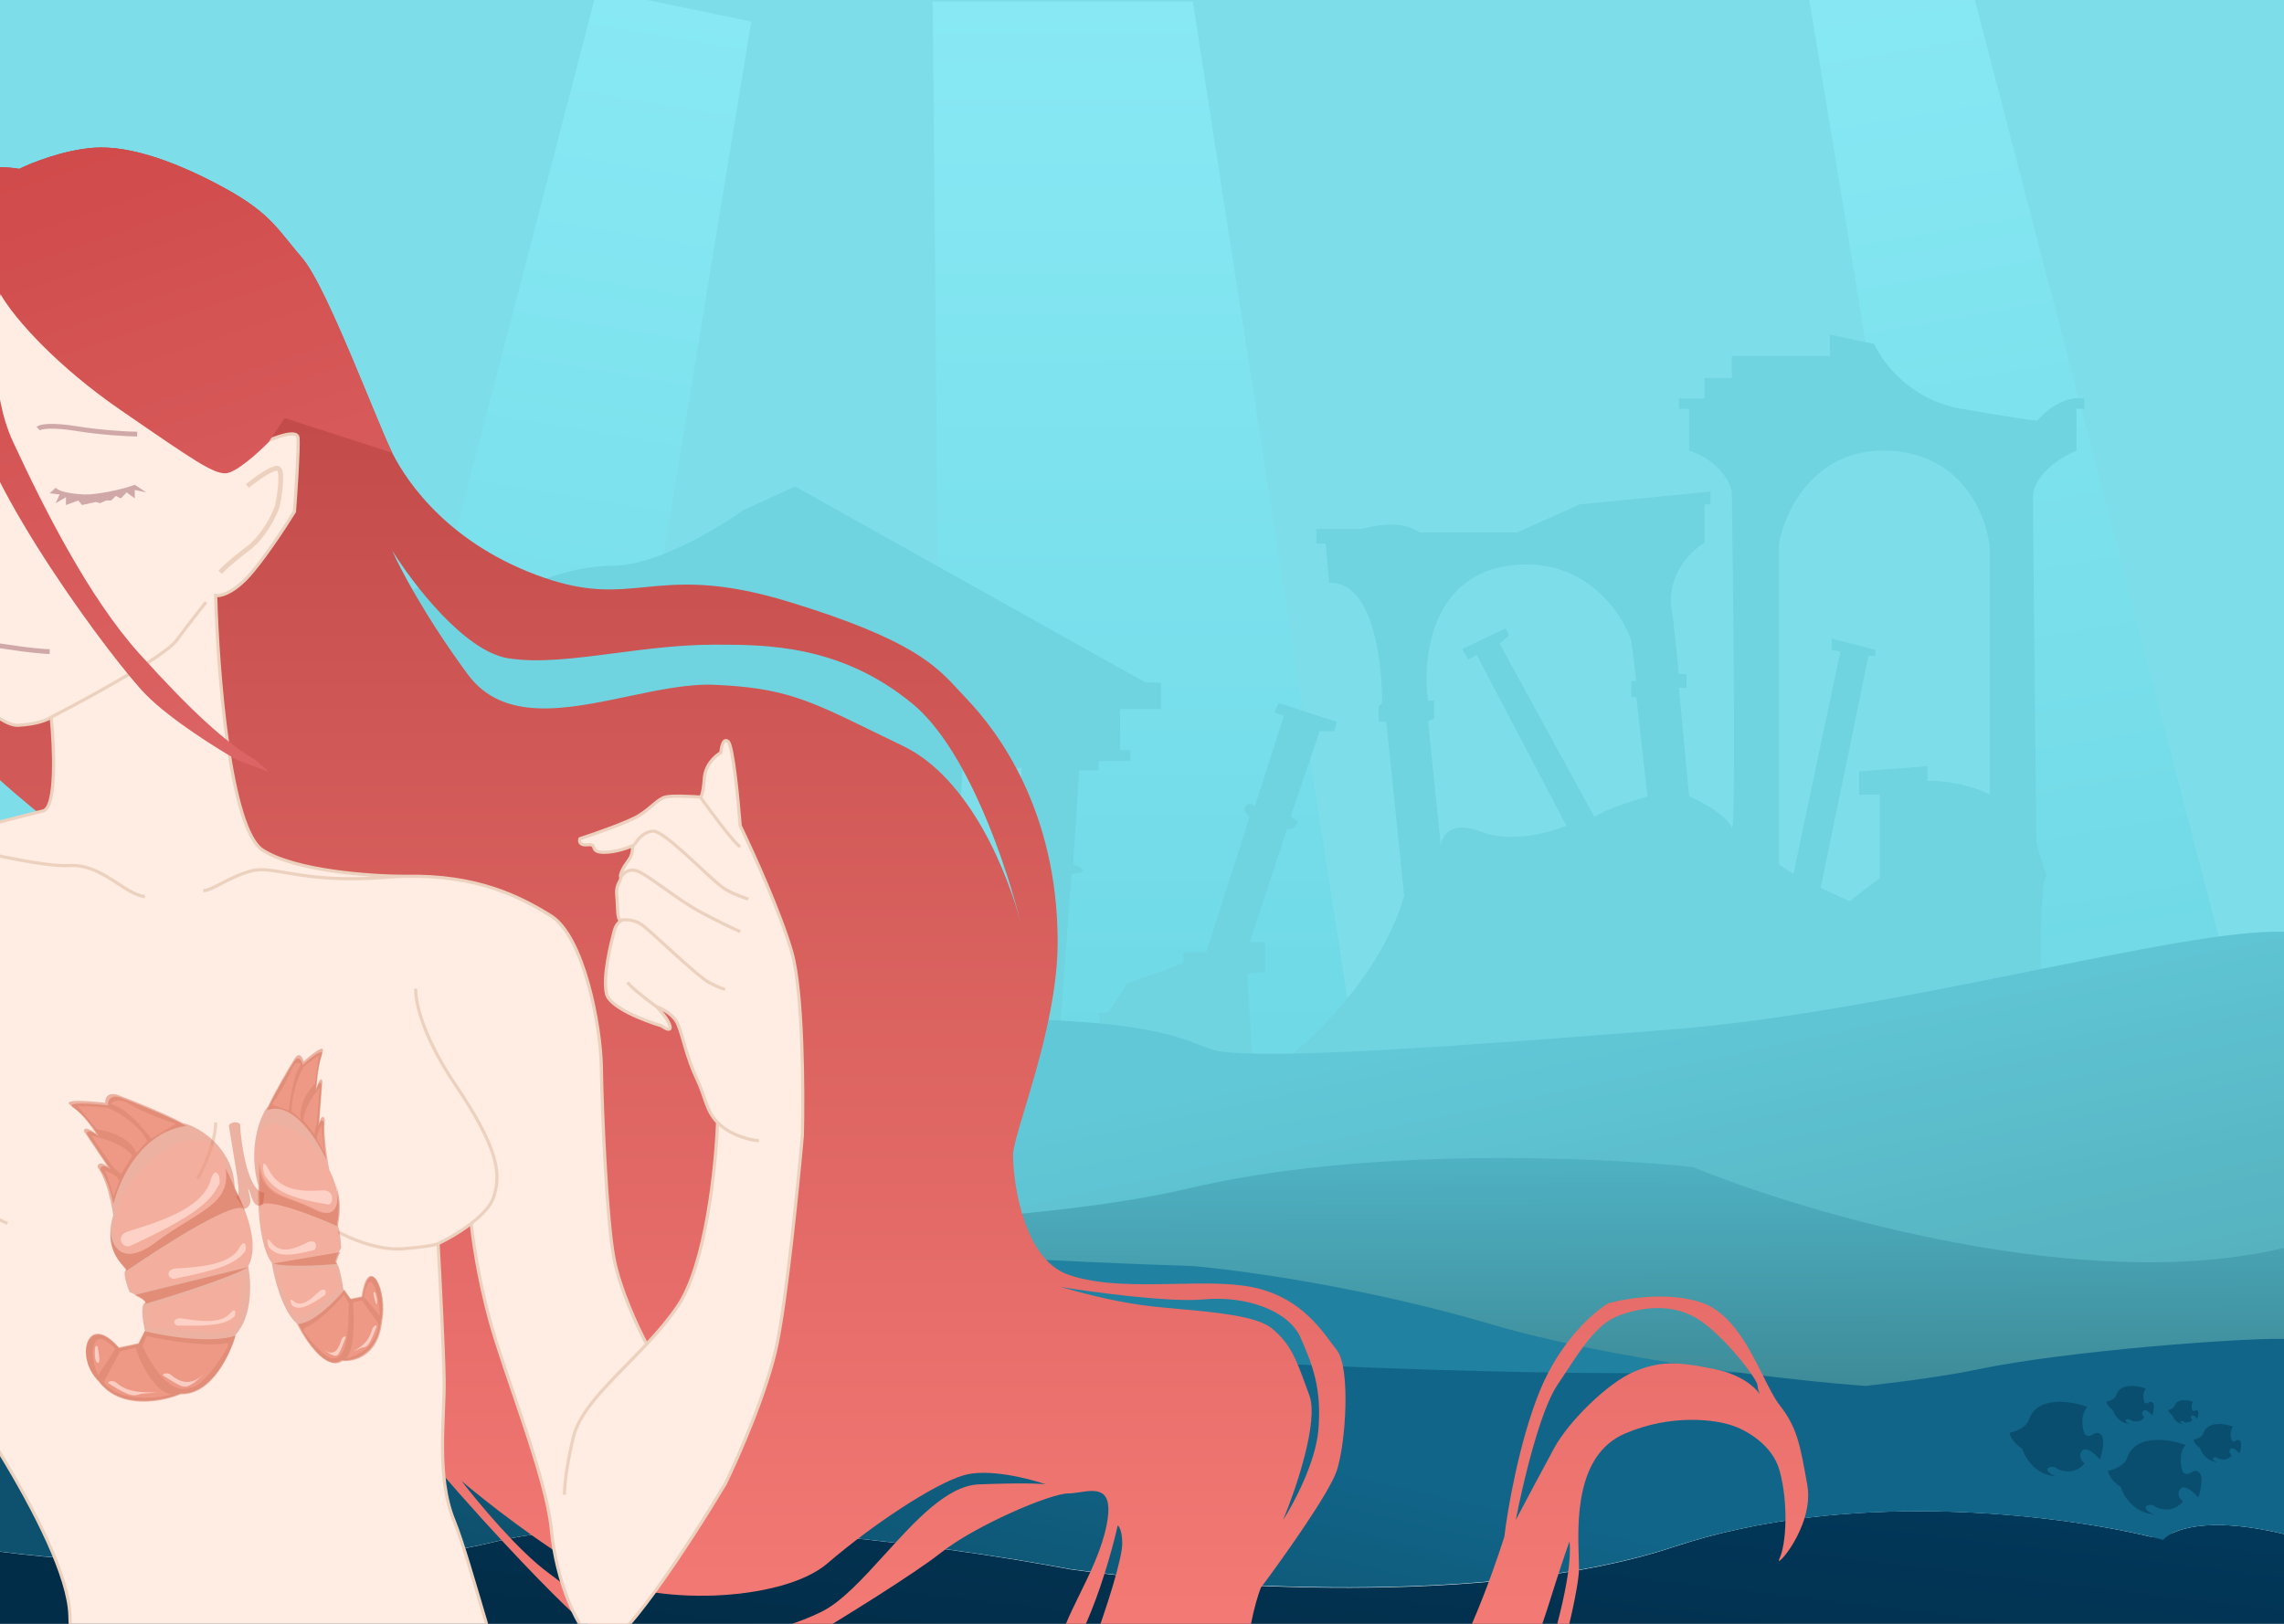 <svg width="1440" height="1024" viewBox="0 0 1440 1024" fill="none" xmlns="http://www.w3.org/2000/svg">
<rect x="0" y="0" width="1440" height="1024" fill="#808080" stroke="none"/>
<g clip-path="url(#clip0_84_1474)">
<rect width="1440" height="1024" fill="white"/>
<path d="M1040.59 793.029C1178.98 776.089 1375.88 677.628 1440 680.805V-100H0V644.808C27.607 698.803 146.404 793.875 400.742 742.21C655.08 690.545 777.217 737.269 803.488 742.21C838.219 749.268 902.204 809.968 1040.59 793.029Z" fill="#7DDEEA"/>
<path d="M376.414 -6.524L473.662 13.584L357.624 720C306.455 666.295 245.42 654.962 207.124 643.789L376.414 -6.524Z" fill="url(#paint0_linear_84_1474)"/>
<path d="M1234.8 -39.525L1137.55 -19.416L1253.59 687C1304.76 633.295 1365.79 621.962 1404.09 610.789L1234.8 -39.525Z" fill="url(#paint1_linear_84_1474)"/>
<path d="M752.047 1H588L594.378 685.696C678.778 691.481 795.409 706.61 861 703.61L752.047 1Z" fill="url(#paint2_linear_84_1474)"/>
<path d="M184.956 614.96L142.463 538.041C139.952 538.041 136.115 536.75 140.849 531.586L106.962 472.955C104.631 474.21 99.647 475.967 98.356 472.955C96.742 469.19 101.045 467.038 102.659 466.5L132.243 449.288C134.932 448.212 139.666 448.104 137.084 456.28L132.243 458.97L162.903 517.063C166.489 516.346 172.907 516.202 169.895 521.366L166.668 524.055L214.003 611.195L238.746 607.429L245.739 514.911C242.153 513.835 236.056 511.146 240.36 508.994H247.352C248.213 508.994 249.862 468.473 250.58 448.212L239.822 447.674L238.746 439.068H222.071V430.999H229.602L230.678 405.718L208.624 404.105V387.43H222.071L271.558 367.528L291.998 377.21L318.892 376.134C330.009 369.679 359.02 356.77 386.129 356.77C413.239 356.77 452.291 333.461 468.428 321.807L501.239 306.745L722.314 430.462H731.997V447.136H706.178V472.955H712.632V479.948H692.73V485.865H680.359L676.593 545.033C680.179 546.288 685.953 549.121 680.359 550.412C677.39 551.097 676.007 551.207 675.469 551.078L665.126 694.307C678.741 695.326 691.027 696.378 698.647 696.378L692.73 638.627H698.647L710.481 620.339L745.982 607.429V600.437H760.505L787.938 514.911C786.145 513.835 783.097 511.038 785.248 508.456C787.4 505.875 790.089 507.381 791.165 508.456L809.454 451.439L803.537 449.288L806.226 443.371L842.803 455.205L841.189 461.122H832.045L813.757 514.911L818.598 518.139C817.522 520.29 814.617 524.163 811.605 522.442L787.938 593.982H797.62V612.808L786.324 613.884L790.627 682.735C815.191 667.315 868.515 622.168 885.297 564.936L874.001 455.205H869.16V445.523L871.312 443.371C871.67 417.552 865.502 366.237 837.962 367.528L835.81 342.785H829.894V333.64H858.402C866.471 331.13 885.082 328.046 894.979 335.792H956.299L996.104 318.041L1078.4 309.973V318.041H1074.64V342.247C1065.49 347.626 1048.71 364.516 1054.73 389.044L1058.5 425.083H1063.34V433.689H1058.5L1064.95 502.002C1072.84 505.588 1089.27 514.588 1091.85 521.904C1094.43 529.219 1092.92 383.665 1091.85 309.973C1090.77 304.056 1083.89 290.609 1064.95 284.154V257.797H1058.5V251.342H1074.64V238.433H1091.85V224.447H1153.71V211L1181.68 216.917C1186.52 228.213 1204.27 252.203 1236.54 257.797C1268.82 263.391 1281.91 265.148 1284.42 265.327C1288.9 259.769 1301.09 249.191 1314 251.342V257.797H1309.16V284.154C1300.01 287.919 1281.73 299.107 1281.73 313.738C1281.73 328.369 1283.16 465.425 1283.88 532.124L1290.52 553.102C1283.97 551.686 1289.75 637.944 1282.04 656.314C1281.99 656.509 1281.92 656.693 1281.81 656.866C1281.85 656.909 1281.82 656.954 1281.73 657C1280.31 659.9 1278.91 660.789 1277.47 660.193C1272.41 662.369 1264.23 662.646 1254.15 661.576C1193.01 672.785 1051.84 701.592 1047.39 713.933C1029.82 715.905 912.375 752.661 844.955 746.206C762.45 738.307 736.658 721.48 698.647 696.378C691.027 696.378 678.741 695.326 665.126 694.307C652.32 693.348 638.337 692.417 625.955 692.417L592.461 692.417C580.54 696.378 578.837 696.378 554.426 696.378L564.173 542.882C561.842 542.702 557.396 541.483 558.256 538.041H565.249L569.552 477.258L558.256 476.183V468.114H546.96V475.107L531.899 476.183L529.748 534.813L535.665 535.889C535.306 537.682 533.405 540.945 528.672 539.654L514.12 701.487C504.469 704.326 493.236 710.618 477.341 710.618C410.232 715.112 374.932 754.084 265 724.5C214.101 759.863 148.2 721.284 132.243 692.417L184.956 614.96Z" fill="#6FD4E0"/>
<path d="M638.785 553.29L625.954 692.972H591.325C596.169 629.559 601.973 547.202 603.265 548.941C604.556 550.681 607.75 548.217 609.185 546.767C609.615 543.289 605.417 543.144 603.265 543.506L607.032 483.173H619.41V475.02H632.865V484.26H644.167L640.4 545.68H632.865C631.573 548.724 636.274 552.021 638.785 553.29Z" fill="#7DDEEA"/>
<path d="M490.245 540.788L478.404 689.174C465.918 687 455.98 694.066 452.571 697.871C451.28 693.088 429.429 683.558 418.665 679.391L431.044 532.635H437.502V528.83H431.044L434.811 468.498H447.728V461.432L485.401 464.149V472.302H495.627L492.397 534.809H485.401C484.54 538.723 488.271 540.426 490.245 540.788Z" fill="#7DDEEA"/>
<path d="M392.832 532.635L380.992 681.565L343.319 685.913C347.624 632.828 356.558 527.091 357.85 528.83C359.464 531.005 365.384 526.656 364.846 525.026C364.416 523.721 360.003 523.033 357.85 522.852L361.617 461.432H375.072V455.453H387.45V464.149L399.29 465.78L392.832 526.656H387.45V531.005L392.832 532.635Z" fill="#7DDEEA"/>
<path d="M318.562 525.026L307.798 685.913C307.798 683.304 283.4 672.143 271.201 666.889L283.041 521.221C289.069 519.916 289.5 516.329 288.961 514.698H284.118L288.961 455.453H301.34V450.017H313.18V458.17H324.482L320.177 520.134H313.18C313.18 522.308 316.768 524.301 318.562 525.026Z" fill="#7DDEEA"/>
<path d="M1121.54 342.94V545.137L1130.69 551.116L1160.29 410.883L1154.91 409.796V402.73L1182.36 409.796V413.6H1178.05L1147.91 559.812L1166.21 568.415C1172.78 563.009 1179.28 558.079 1185.05 553.939V501.11H1172.13V486.434L1215.19 483.173V492.413C1234.56 492.413 1249.45 498.211 1254.48 501.11V345.658C1252.86 326.091 1237.9 286.412 1190.97 284.238C1144.04 282.064 1125.13 322.467 1121.54 342.94Z" fill="#7DDEEA"/>
<path d="M900.346 454.909L908.419 533.179C908.957 527.2 914.769 517.09 933.714 524.482C952.658 531.874 977.486 525.026 987.533 520.677L931.023 413.057L925.641 415.774L921.873 409.252L949.321 396.207L951.474 400.555L945.554 405.991L1005.29 515.242C1010.89 510.894 1029.87 504.734 1038.66 502.197L1031.66 439.69H1028.44V429.363H1031.66L1028.44 403.817C1021.98 384.974 997.112 349.245 949.321 357.072C901.53 364.899 896.758 416.862 900.346 441.864H904.113V453.279L900.346 454.909Z" fill="#7DDEEA"/>
<path d="M311.243 972.467C215.065 995.909 61.224 986.613 0 978.53V1024H1440V967.415C1403.69 958.658 1382.15 961.489 1371.4 966.056C1366.27 968.234 1360.43 970.184 1355.01 968.896C1295.28 954.71 1164.92 938.897 1055.29 975.498C939.874 1014.03 753.395 1000.98 674.583 989.645C593.544 974.151 407.421 949.024 311.243 972.467Z" fill="#02385A"/>
<path d="M311.243 972.467C215.065 995.909 61.224 986.613 0 978.53V1024H1440V967.415C1403.69 958.658 1382.15 961.489 1371.4 966.056C1366.27 968.234 1360.43 970.184 1355.01 968.896C1295.28 954.71 1164.92 938.897 1055.29 975.498C939.874 1014.03 753.395 1000.98 674.583 989.645C593.544 974.151 407.421 949.024 311.243 972.467Z" fill="url(#paint3_linear_84_1474)" fill-opacity="0.2"/>
<path d="M311.243 972.401C215.065 995.673 61.224 986.444 0 978.42V735C17.588 738.678 58.909 752.387 54.1 783.149C49.291 813.911 145.603 835.422 194.36 842.332C246.456 845.564 368.816 847.816 441.484 830.963C514.152 814.111 632.505 823.942 682.597 830.963C769.202 843.001 978.746 863.464 1124.08 849.019C1139.65 847.281 1166.49 843.601 1194.21 838.406C1218.02 833.943 1242.48 828.363 1261 821.936C1311.09 804.548 1413.28 791.508 1440 792.511V967.385C1390.84 955.616 1368.76 964.933 1363.86 971.063C1309.09 956.574 1170.7 937.159 1055.29 975.41C939.874 1013.66 753.395 1000.71 674.583 989.454C593.544 974.073 407.421 949.129 311.243 972.401Z" fill="#116589"/>
<path d="M311.243 972.401C215.065 995.673 61.224 986.444 0 978.42V735C17.588 738.678 58.909 752.387 54.1 783.149C49.291 813.911 145.603 835.422 194.36 842.332C246.456 845.564 368.816 847.816 441.484 830.963C514.152 814.111 632.505 823.942 682.597 830.963C769.202 843.001 978.746 863.464 1124.08 849.019C1139.65 847.281 1166.49 843.601 1194.21 838.406C1218.02 833.943 1242.48 828.363 1261 821.936C1311.09 804.548 1413.28 791.508 1440 792.511V967.385C1390.84 955.616 1368.76 964.933 1363.86 971.063C1309.09 956.574 1170.7 937.159 1055.29 975.41C939.874 1013.66 753.395 1000.71 674.583 989.454C593.544 974.073 407.421 949.129 311.243 972.401Z" fill="url(#paint4_linear_84_1474)" fill-opacity="0.2"/>
<path d="M44.812 827.313C49.773 810.593 7.145 803.142 -11 801.143V715C15.873 725.541 166.772 731.356 242.566 732.81C273.616 733.406 298.19 735.13 322.494 738.47C357.518 743.283 391.981 751.451 444.454 764.432C515.563 782.024 718.921 791.269 811.711 793.692C840.421 795.752 916.859 804.778 992.928 824.405C1069 844.033 1173.67 854.142 1218 856.944C1189.4 859.768 1169.56 862.387 1153.5 863.332C1003.57 871.183 782.542 859.844 693.197 853.302C641.519 849.485 519.421 844.142 444.454 853.302C369.487 862.461 243.255 861.237 189.51 859.481C139.21 855.725 39.851 844.033 44.812 827.313Z" fill="#2081A1"/>
<path d="M1440 844.34C1411.34 843.691 1301.71 852.119 1247.98 863.356C1228.11 867.51 1201.87 871.116 1176.33 874C1130.23 870.668 1018.26 858.169 939.161 834.831C860.059 811.493 780.575 800.761 750.72 798.312C654.23 795.43 442.765 784.438 368.822 763.521C314.257 748.085 278.42 738.373 242 732.65C350.67 733.936 597.101 732.403 713.462 715.98C829.823 699.557 985.018 703.519 1048.07 707.552C1123.78 725.92 1308.16 757.989 1440 739.318V844.34Z" fill="url(#paint5_linear_84_1474)"/>
<path d="M-29 731.465C-2.427 751.574 146.789 762.669 221.738 765.443C252.442 766.579 276.742 769.868 300.776 776.24C404.114 778.304 638.455 775.844 749.107 749.494C859.759 723.143 1007.34 729.5 1067.3 735.972C1139.3 765.443 1314.63 816.895 1440 786.939V587.577C1374.59 585.497 1194.17 638.197 1052.99 649.292C911.814 660.387 805.659 667.784 770.229 663.161C743.429 659.925 740.93 623.982 389.352 655.187C125.489 678.606 -0.837 599.365 -29 564V731.465Z" fill="#61C8D7"/>
<path d="M-29 731.465C-2.427 751.574 146.789 762.669 221.738 765.443C252.442 766.579 276.742 769.868 300.776 776.24C404.114 778.304 638.455 775.844 749.107 749.494C859.759 723.143 1007.34 729.5 1067.3 735.972C1139.3 765.443 1314.63 816.895 1440 786.939V587.577C1374.59 585.497 1194.17 638.197 1052.99 649.292C911.814 660.387 805.659 667.784 770.229 663.161C743.429 659.925 740.93 623.982 389.352 655.187C125.489 678.606 -0.837 599.365 -29 564V731.465Z" fill="url(#paint6_linear_84_1474)" fill-opacity="0.2"/>
<path d="M1279.17 895.132C1284.7 879.916 1305.99 883.539 1315.94 887.252C1311.3 892.687 1312.9 900.929 1314.28 904.371C1318.71 908.175 1320.09 901.382 1324.24 904.371C1327.56 906.762 1325.44 916.055 1323.96 920.403C1321.29 917.233 1315.28 911.707 1312.62 914.968C1309.97 918.229 1312.62 921.58 1314.28 922.848C1308.09 930.239 1299.72 927.92 1296.31 925.837C1294.76 924.316 1292.16 925.203 1291.06 925.837C1289.73 928.228 1294.01 930.275 1296.31 931C1283.04 930.13 1276.59 919.044 1275.02 913.61C1269.27 910.131 1267.28 905.458 1267 903.556C1275.85 901.599 1278.8 897.125 1279.17 895.132Z" fill="#033656" fill-opacity="0.5"/>
<path d="M1341.17 919.132C1346.7 903.916 1367.99 907.539 1377.94 911.252C1373.3 916.687 1374.9 924.929 1376.28 928.371C1380.71 932.175 1382.09 925.382 1386.24 928.371C1389.56 930.762 1387.44 940.055 1385.96 944.403C1383.29 941.233 1377.28 935.707 1374.62 938.968C1371.97 942.229 1374.62 945.58 1376.28 946.848C1370.09 954.239 1361.72 951.92 1358.31 949.837C1356.76 948.316 1354.16 949.203 1353.06 949.837C1351.73 952.228 1356.01 954.275 1358.31 955C1345.04 954.13 1338.59 943.044 1337.02 937.61C1331.27 934.131 1329.28 929.458 1329 927.556C1337.85 925.599 1340.8 921.125 1341.17 919.132Z" fill="#033656" fill-opacity="0.5"/>
<path d="M1334.19 879.685C1337 871.914 1347.82 873.764 1352.89 875.661C1350.52 878.436 1351.34 882.645 1352.04 884.402C1354.29 886.345 1355 882.876 1357.1 884.402C1358.79 885.623 1357.71 890.369 1356.96 892.589C1355.6 890.97 1352.55 888.149 1351.2 889.814C1349.85 891.479 1351.2 893.19 1352.04 893.837C1348.89 897.611 1344.64 896.427 1342.9 895.364C1342.12 894.587 1340.79 895.04 1340.23 895.364C1339.56 896.585 1341.73 897.63 1342.9 898C1336.15 897.556 1332.87 891.895 1332.08 889.12C1329.15 887.344 1328.14 884.957 1328 883.986C1332.5 882.987 1334 880.702 1334.19 879.685Z" fill="#033656" fill-opacity="0.5"/>
<path d="M1389.19 903.685C1392 895.914 1402.82 897.764 1407.89 899.661C1405.52 902.436 1406.34 906.645 1407.04 908.402C1409.29 910.345 1410 906.876 1412.1 908.402C1413.79 909.623 1412.71 914.369 1411.96 916.589C1410.6 914.97 1407.55 912.149 1406.2 913.814C1404.85 915.479 1406.2 917.19 1407.04 917.837C1403.89 921.611 1399.64 920.427 1397.9 919.364C1397.12 918.587 1395.79 919.04 1395.23 919.364C1394.56 920.585 1396.73 921.63 1397.9 922C1391.15 921.556 1387.87 915.895 1387.08 913.12C1384.15 911.344 1383.14 908.957 1383 907.986C1387.5 906.987 1389 904.702 1389.19 903.685Z" fill="#033656" fill-opacity="0.5"/>
<path d="M1370.92 886.553C1372.7 881.696 1379.56 882.853 1382.76 884.038C1381.27 885.772 1381.78 888.403 1382.23 889.501C1383.65 890.715 1384.1 888.547 1385.43 889.501C1386.5 890.264 1385.82 893.23 1385.34 894.618C1384.48 893.606 1382.55 891.843 1381.69 892.883C1380.84 893.924 1381.69 894.994 1382.23 895.398C1380.23 897.757 1377.54 897.017 1376.44 896.352C1375.94 895.867 1375.1 896.15 1374.75 896.352C1374.32 897.115 1375.7 897.769 1376.44 898C1372.16 897.722 1370.09 894.184 1369.58 892.45C1367.73 891.34 1367.09 889.848 1367 889.241C1369.85 888.617 1370.8 887.189 1370.92 886.553Z" fill="#033656" fill-opacity="0.5"/>
<path fill-rule="evenodd" clip-rule="evenodd" d="M12.101 106.487C-11.239 102.364 -64.198 108.313 -89.314 165.091C-120.709 236.062 -140.497 296.188 -133.077 330.818C-127.14 358.522 -108.278 394.115 -99.589 408.449C-84.303 431.218 -51.031 479.23 -40.224 489.125C-29.416 499.019 -23.543 503.776 -21.957 504.917C-36.799 488.934 -67.699 448.064 -72.57 412.445C-77.441 376.826 -78.151 362.974 -77.898 360.5C-77.454 375.786 -70.363 414.119 -45.551 445.172C-20.74 476.224 19.205 509.23 36.075 521.851C97.724 635.381 231.638 874.769 274.106 924.087C316.575 973.406 349.391 1006.28 360.49 1016.56C369.687 1024.36 396.147 1040.5 428.417 1042.63C460.688 1044.76 496.027 1037.3 509.664 1033.3C530.34 1020.94 576.031 992.776 593.383 979.076C615.075 961.951 662.262 941.783 673.488 941.783C675.668 941.783 678.143 941.409 680.67 941.028C691.158 939.446 702.559 937.727 697.653 961.951C694.59 977.076 687.385 991.766 680.666 1005.47C674.03 1019 667.868 1031.56 666.638 1042.63C664.66 1060.44 675.201 1087.98 680.719 1099.52C679.831 1121.84 683.953 1171.06 707.547 1189.33C737.039 1212.16 758.54 1213.87 784.988 1210.64C811.436 1207.4 875.938 1185.33 906.953 1150.13C931.764 1121.97 940.377 1106.05 941.582 1101.61C946.91 1100.91 960.153 1095.18 970.503 1077.83C983.442 1056.14 994.478 1005.33 995.429 991.444C995.583 989.196 995.473 985.805 995.337 981.636C994.635 960.04 993.252 917.505 1024.35 904.109C1054.03 891.322 1081.88 895.356 1092.09 898.971C1100.14 901.508 1117.39 910.73 1121.96 927.322C1127.67 948.062 1126.15 973.939 1121.96 982.691C1117.77 991.444 1144.03 962.903 1139.47 936.645C1134.9 910.388 1132.81 899.923 1121.96 886.033C1118.7 881.853 1115.4 875.26 1111.68 867.82C1103.03 850.541 1092.1 828.694 1074.01 821.911C1053.31 814.148 1025.3 818.676 1013.89 821.911C1004.75 827.302 983.29 846.037 970.503 877.851C957.717 909.665 950.461 951.994 948.432 969.182C939.996 995.883 918.978 1053.02 902.386 1067.93C881.646 1086.58 857.291 1107.7 838.264 1104.66C819.237 1101.61 784.988 1095.9 784.988 1061.27C784.988 1033.57 791.584 1009.77 794.882 1001.34C808.962 982.501 838.264 941.326 842.831 927.322C848.539 909.817 851.583 862.629 842.831 851.403C841.86 850.158 840.831 848.771 839.733 847.291C830.932 835.429 817.42 817.218 789.174 811.636C775.613 808.957 758.691 809.292 741.128 809.64C717.538 810.107 692.794 810.597 673.488 803.835C646.546 794.398 639.049 749.798 638.668 728.677C638.668 723.937 641.86 713.339 646.094 699.277C654.437 671.57 666.829 630.418 666.829 594.155C666.829 510.245 628.269 460.357 609.366 440.605C607.789 438.956 606.275 437.313 604.76 435.666C590.005 419.641 575.012 403.357 498.057 379.718C452.717 365.791 428.343 368.158 406.507 370.278C387.472 372.126 370.367 373.788 342.985 364.306C284.191 343.947 256.982 304.941 247.278 285.533C244.225 279.427 239.006 266.786 232.807 251.77C219.301 219.056 201.14 175.066 190.577 162.807C187.54 159.283 184.926 156.047 182.475 153.013C172.492 140.655 165.123 131.533 142.057 118.854C113.326 103.062 82.692 91.455 59.099 93.168C40.224 94.538 19.902 102.618 12.101 106.487ZM643.923 583.484C635.816 551.268 611.635 490.798 569.409 470.478C562.603 467.203 556.427 464.183 550.737 461.4C509.819 441.394 494.064 433.69 450.299 431.852C433.913 431.165 415.122 435.122 396.088 439.131C357.214 447.319 317.327 455.721 294.846 425.193C268.056 388.813 251.971 358.027 247.278 347.181C260.153 367.984 292.791 410.694 320.343 415.109C339.529 418.183 362.613 415.174 387.687 411.906C407.62 409.308 428.81 406.546 450.299 406.546L451.253 406.546C483.199 406.542 529.904 406.537 575.117 443.649C609.987 472.272 634.687 545.698 643.923 583.484ZM291.041 933.981C301.379 947.491 326.774 977.972 345.649 991.824C348.954 994.25 352.192 996.734 355.417 999.209C375.219 1014.4 394.714 1029.36 428.417 1029.69C429.076 1029.69 429.728 1029.7 430.376 1029.71L431.502 1029.72C433.071 1029.74 434.608 1029.76 436.115 1029.77C470.293 1030.18 489.095 1030.4 517.655 1016.56C530.483 1010.34 544.012 995.454 557.92 980.147C577.225 958.9 597.261 936.849 617.168 936.074C644.567 935.009 656.744 935.63 659.408 936.074C648.436 932.269 622.685 925.8 607.464 930.366C588.436 936.074 550.001 961.571 521.651 985.926C493.3 1010.28 410.722 1013.52 372.097 991.824C341.196 974.471 305.184 946.032 291.041 933.981ZM719.534 1182.67C701.268 1171.86 694.926 1136.56 694.038 1120.26C695.243 1123.11 699.632 1132.28 707.547 1146.14C717.441 1163.45 732.473 1176.39 763.297 1186.28C787.956 1194.2 819.491 1187.17 832.175 1182.67C826.911 1184.89 812.083 1190.43 794.882 1194.84C773.381 1200.36 742.367 1196.18 719.534 1182.67ZM668.922 811.636C690.169 815.061 737.914 821.416 758.92 819.437C785.178 816.964 812.387 826.287 819.998 843.602C827.609 860.917 833.317 875.568 831.224 901.445C829.55 922.146 815.685 948.125 808.962 958.526C817.017 939.182 831.605 896.384 825.516 879.944C824.739 877.846 824.011 875.851 823.318 873.949L823.305 873.913L823.3 873.901C817.21 857.199 813.719 847.623 802.112 837.894C792.593 829.915 766.905 827.6 743.535 825.494C735.141 824.738 727.044 824.008 720.105 823.052C699.099 820.16 677.991 814.237 668.922 811.636ZM955.662 958.526C959.785 937.026 970.77 889.952 981.729 873.665C983.682 870.764 985.557 867.909 987.382 865.13L987.392 865.115L987.398 865.106C998.374 848.392 1007.55 834.414 1020.93 829.522C1036.53 823.814 1055.36 821.911 1071.35 832.376C1087.33 842.841 1107.88 869.479 1108.07 873.665C1108.16 875.704 1108.87 877.705 1109.61 879.231C1106.18 874.358 1097.42 866.768 1081.05 863.39C1057.08 858.443 1046.23 858.253 1030.06 865.103C1013.89 871.953 989.15 896.117 979.827 913.242C972.368 926.941 960.609 949.14 955.662 958.526ZM945.768 1090.19C953.062 1073.51 969.324 1034.75 976.021 1013.13C982.719 991.52 987.818 976.729 989.531 972.036C990.482 981.486 989.531 1003.62 970.503 1062.22C964.538 1080.6 957.65 1084.11 948.607 1088.73C947.684 1089.2 946.738 1089.68 945.768 1090.19ZM687.759 1016.56C696.283 995.706 702.6 971.465 704.693 961.951C705.644 962.586 707.547 965.757 707.547 973.368C707.547 982.881 697.653 1014.66 687.759 1040.72C679.843 1061.58 684.461 1090.77 687.759 1102.75C686.554 1100.98 683.04 1092.06 678.626 1070.6C674.039 1048.3 676.025 1043.74 682.944 1027.88C684.35 1024.65 685.959 1020.96 687.759 1016.56Z" fill="url(#paint7_linear_84_1474)"/>
<path d="M-80.553 292.596C-87.098 261.696 -85.056 255.239 -83.217 255.873C-82.329 234.499 -77.356 185.092 -64.57 158.454C-51.784 131.816 -13.704 117.926 3.738 114.311C25.048 114.755 79.39 119.905 126.273 136.953C173.156 154.001 166.738 241.603 157.668 283.272C167.562 278.008 187.465 269.23 187.921 276.232C188.378 283.234 186.59 310.101 185.638 322.659C179.613 332.426 165.165 354.472 155.575 364.519C145.985 374.565 138.514 376.062 135.977 375.555C137.246 423.567 144.958 522.901 165.66 536.144C186.361 549.387 234.284 552.648 255.658 552.622C300.893 551.593 327.965 565.556 347.179 577.434C368.109 590.372 378.765 646.883 379.145 673.141C379.526 699.398 382.38 769.228 387.137 793.773C390.942 813.409 402.43 837.853 407.698 847.62C414.826 839.981 421.711 831.976 427.474 823.456C444.979 797.579 451.385 735.589 452.4 707.829C445.026 700.312 444.938 692.028 439.271 680.181C432.992 667.052 430.709 654.113 427.474 646.122C424.887 639.729 417.39 635.974 413.965 634.896C416.312 637.242 421.272 642.925 422.337 646.883C423.403 650.841 419.229 648.532 417.009 646.883C406.291 643.712 384.359 635.238 382.38 626.714C379.906 616.059 385.044 595.509 387.137 587.518C389.23 579.527 393.796 580.668 391.323 580.288C388.849 579.907 389.61 571.725 388.849 564.495C388.088 557.265 392.084 554.981 391.323 553.269C390.562 551.556 392.84 547.187 396.46 542.233C399.827 537.625 397.967 534.063 399.644 532.93C396.201 534.569 388.291 537.476 380.858 537.476C371.154 537.476 377.242 531.958 370.583 532.72C365.255 533.328 365.065 530.436 365.636 528.914C375.34 525.743 396.384 518.373 402.929 514.263C411.111 509.126 414.536 503.988 419.483 502.656C423.441 501.591 435.846 502.212 441.555 502.656C442.125 502.53 443.419 500.031 444.028 491.05C444.637 482.069 451.258 476.399 454.493 474.686C454.747 471.262 456.015 465.059 459.06 467.646C462.104 470.234 465.402 504.115 466.671 520.732C474.599 537.096 492.205 575.949 499.207 600.456C506.209 624.964 506.564 687.792 505.867 716.142C503.076 747.664 495.972 818.09 489.884 847.62C483.795 877.151 465.529 918.782 457.157 935.907C435.022 972.883 388.088 1045.09 377.433 1038.08C364.114 1029.33 350.604 996.984 347.56 964.257C344.516 931.53 318.258 867.028 308.935 832.969C301.476 805.722 297.962 780.624 297.138 771.48C289.835 777.119 281.481 781.774 276.208 784.26C277.349 804.999 279.709 851.159 280.013 869.882C280.394 893.286 274.876 931.15 286.102 958.549C297.328 985.948 315.023 1061.49 334.812 1105.06C354.6 1148.63 391.132 1172.03 422.718 1212.75C454.303 1253.47 520.708 1340.24 577.599 1417.68C623.113 1479.63 674.575 1576.17 694.617 1616.7L215.891 1764.16C182.467 1723.51 106.789 1628.88 71.475 1575.6C27.331 1509.01 26 1424.72 26 1346.32C26 1267.93 41.031 1171.46 44.075 1132.08C47.12 1092.69 45.407 1067.58 44.075 1018.87C42.744 970.156 -38.503 854.851 -63.238 825.929C-87.974 797.008 -142.391 688.933 -150.763 686.46C-159.135 683.986 -213.363 726.036 -224.399 746.966C-233.228 763.71 -306.216 848.064 -341.607 888.148C-333.488 896.457 -313.789 918.059 -299.937 938C-282.622 962.925 -224.018 1016.96 -206.704 1029.9C-189.389 1042.84 -173.216 1046.07 -154.949 1059.58C-137.136 1072.76 -121.674 1104.39 -109.095 1130.13L-108.142 1132.08C-95.394 1158.14 -65.521 1181.36 -61.145 1183.64C-56.769 1185.92 -40.976 1234.25 -39.835 1237.49C-38.693 1240.72 -40.786 1247.57 -42.308 1251.95C-43.83 1256.33 -51.061 1292.67 -59.623 1303.13C-66.473 1311.5 -65.268 1304.84 -63.809 1300.47C-64.951 1295.08 -67.196 1282.35 -67.044 1274.59C-66.853 1264.89 -58.101 1250.43 -58.101 1240.91C-58.101 1233.3 -66.473 1217.7 -70.659 1210.85L-79.602 1196.2C-80.933 1196.96 -83.749 1200.23 -84.358 1207.24C-84.967 1214.24 -89.305 1234.76 -91.398 1244.15C-92.603 1245.29 -96.346 1247.8 -101.673 1248.71C-107.001 1249.63 -111.884 1248.33 -113.66 1247.57C-114.992 1248.08 -119.216 1249.36 -125.457 1250.43C-131.698 1251.49 -138.079 1248.97 -140.489 1247.57C-141.123 1247.89 -143.229 1248.9 -146.577 1250.43C-149.926 1251.95 -163.702 1251.06 -170.171 1250.43C-173.406 1248.02 -173.33 1234.48 -175.309 1226.26C-177.287 1218.04 -166.738 1213.77 -164.392 1215.61C-169.339 1199.34 -177.425 1181.17 -179.875 1176.6C-190.911 1163.41 -214.467 1134.93 -220.403 1126.56C-227.824 1116.09 -226.302 1102.01 -228.585 1089.46C-230.868 1076.9 -259.409 1061.68 -273.489 1052.16C-287.569 1042.65 -318.964 1030.28 -345.222 1018.1C-366.228 1008.36 -402.811 977.386 -418.477 963.116C-431.162 952.016 -456.531 927.573 -456.531 918.592C-456.531 907.366 -440.739 869.882 -418.477 830.876C-396.215 791.871 -350.74 732.696 -312.114 699.969C-273.489 667.242 -253.511 624.431 -243.997 609.399C-234.483 594.368 -196.429 542.423 -191.862 535.574C-187.296 528.724 -153.047 516.737 -131.546 523.967C-114.345 529.751 -65.395 530.183 -43.069 529.675C-23.281 524.411 18.465 513.388 27.141 511.409C35.818 509.43 34.181 471.135 32.279 452.234C30.376 453.693 23.526 456.763 11.349 457.372C-3.873 458.133 -41.547 415.892 -58.672 383.927C-75.796 351.961 -72.371 331.221 -80.553 292.596Z" fill="#FFECE3"/>
<path d="M32.279 452.234C30.376 453.693 23.526 456.763 11.349 457.372C-3.873 458.133 -41.547 415.892 -58.672 383.927C-75.796 351.961 -72.371 331.221 -80.553 292.596C-87.098 261.696 -85.056 255.239 -83.216 255.873C-82.329 234.499 -77.356 185.092 -64.57 158.454C-51.784 131.816 -13.704 117.926 3.738 114.311C25.048 114.755 79.39 119.905 126.273 136.953C173.156 154.001 166.738 241.603 157.668 283.272C167.562 278.008 187.465 269.23 187.921 276.232C188.378 283.234 186.59 310.101 185.638 322.659C179.613 332.426 165.165 354.472 155.575 364.519C145.985 374.565 138.514 376.062 135.977 375.555C137.246 423.567 144.958 522.901 165.66 536.144C186.361 549.387 234.284 552.648 255.658 552.622M32.279 452.234C34.181 471.135 35.818 509.43 27.141 511.409C18.465 513.388 -23.281 524.411 -43.069 529.675M32.279 452.234C55.492 440.311 103.783 413.951 111.242 403.905C118.7 393.859 126.781 383.609 129.888 379.741M-43.069 529.675C-65.395 530.183 -114.345 529.751 -131.546 523.967C-153.047 516.737 -187.296 528.724 -191.862 535.574C-196.429 542.423 -234.483 594.368 -243.997 609.399C-253.511 624.431 -273.489 667.242 -312.114 699.969C-350.74 732.696 -396.215 791.871 -418.477 830.876C-440.739 869.882 -456.531 907.366 -456.531 918.592C-456.531 927.573 -431.162 952.016 -418.477 963.116C-402.811 977.386 -366.228 1008.36 -345.222 1018.1C-318.964 1030.28 -287.569 1042.65 -273.489 1052.16C-259.409 1061.68 -230.868 1076.9 -228.585 1089.46C-226.302 1102.01 -227.824 1116.09 -220.403 1126.56C-214.467 1134.93 -190.911 1163.41 -179.875 1176.6C-176.133 1183.58 -159.25 1222.27 -160.467 1237.49C-161.685 1252.71 -162.362 1218.08 -164.392 1215.61C-166.738 1213.77 -177.287 1218.04 -175.309 1226.26C-173.33 1234.48 -173.406 1248.02 -170.171 1250.43C-163.702 1251.06 -149.926 1251.95 -146.577 1250.43C-143.229 1248.9 -141.123 1247.89 -140.489 1247.57M-43.069 529.675C-21.125 535.51 26.913 546.914 43.505 545.848C64.244 544.516 78.134 563.924 91.453 565.446M-140.489 1247.57C-138.079 1248.97 -131.698 1251.49 -125.457 1250.43C-119.216 1249.36 -114.992 1248.08 -113.66 1247.57M-140.489 1247.57C-138.205 1245.23 -133.03 1237.68 -130.595 1226.26C-127.55 1211.99 -121.462 1190.68 -118.988 1188.4C-117.009 1186.57 -115.753 1184.47 -115.373 1183.64M-113.66 1247.57C-111.884 1248.33 -107.001 1249.63 -101.673 1248.71C-96.346 1247.8 -92.603 1245.29 -91.398 1244.15C-89.305 1234.76 -84.967 1214.24 -84.358 1207.24C-83.749 1200.23 -80.933 1196.96 -79.602 1196.2L-70.659 1210.85C-66.473 1217.7 -58.101 1233.3 -58.101 1240.91C-58.101 1250.43 -66.853 1264.89 -67.044 1274.59C-67.196 1282.35 -64.951 1295.08 -63.809 1300.47C-65.268 1304.84 -66.473 1311.5 -59.623 1303.13C-51.061 1292.67 -43.83 1256.33 -42.308 1251.95C-40.786 1247.57 -38.693 1240.72 -39.835 1237.49C-40.976 1234.25 -56.769 1185.92 -61.145 1183.64C-65.521 1181.36 -95.394 1158.14 -108.142 1132.08C-120.891 1106.01 -136.683 1073.09 -154.949 1059.58C-173.216 1046.07 -189.389 1042.84 -206.704 1029.9C-224.018 1016.96 -282.622 962.925 -299.937 938C-313.789 918.059 -333.488 896.457 -341.607 888.148M-113.66 1247.57C-111.25 1245.29 -106.126 1237.83 -104.908 1226.26C-103.386 1211.8 -96.726 1188.78 -94.062 1187.07M-341.607 888.148C-306.216 848.064 -233.228 763.71 -224.399 746.966C-213.363 726.036 -159.135 683.986 -150.763 686.46M-341.607 888.148C-344.207 883.836 -352.947 872.774 -367.103 863.032C-381.259 853.29 -392.917 849.84 -396.976 849.333M-150.763 686.46C-142.391 688.933 -87.974 797.008 -63.238 825.929C-38.503 854.851 42.744 970.156 44.075 1018.87C45.407 1067.58 47.12 1092.69 44.075 1132.08C41.031 1171.46 26 1267.93 26 1346.32C26 1424.72 27.331 1509.01 71.475 1575.6C106.789 1628.88 182.467 1723.51 215.891 1764.16L694.617 1616.7C674.575 1576.17 623.113 1479.63 577.599 1417.68C520.708 1340.24 454.303 1253.47 422.718 1212.75C391.132 1172.03 354.6 1148.63 334.812 1105.06C315.023 1061.49 297.328 985.948 286.102 958.549C274.876 931.15 280.394 893.286 280.013 869.882C279.709 851.159 277.35 804.999 276.208 784.26M-150.763 686.46C-143.914 683.669 -127.969 678.354 -118.988 679.42M276.208 784.26C281.481 781.774 289.835 777.119 297.138 771.48M276.208 784.26C275.257 784.83 269.472 786.277 253.946 787.494C238.42 788.712 220.331 780.898 213.228 776.839M262.128 623.479C261.62 630.583 265.895 652.629 287.053 683.986C313.501 723.182 316.355 739.736 311.218 754.958C309.284 760.686 303.626 766.471 297.138 771.48M297.138 771.48C297.962 780.624 301.476 805.722 308.935 832.969C318.258 867.028 344.516 931.53 347.56 964.257C350.604 996.984 364.114 1029.33 377.433 1038.08C388.088 1045.09 435.022 972.883 457.157 935.907C465.529 918.782 483.795 877.151 489.884 847.62C495.972 818.09 503.076 747.664 505.867 716.142C506.564 687.792 506.209 624.964 499.207 600.456C492.205 575.949 474.599 537.096 466.671 520.732C465.402 504.115 462.104 470.234 459.06 467.646C456.015 465.059 454.747 471.262 454.493 474.686C451.259 476.399 444.637 482.069 444.028 491.05C443.419 500.031 442.125 502.53 441.555 502.656M441.555 502.656C435.846 502.213 423.441 501.591 419.483 502.656C414.536 503.988 411.111 509.126 402.929 514.263C396.384 518.373 375.34 525.743 365.636 528.914C365.065 530.436 365.255 533.328 370.583 532.72C377.242 531.958 371.154 537.476 380.858 537.476C388.621 537.476 396.904 534.305 400.075 532.72M441.555 502.656C448.214 511.98 462.561 531.311 466.671 534.051M400.075 532.72C397.665 533.544 400.075 537.286 396.46 542.233C392.84 547.187 390.562 551.556 391.323 553.269M400.075 532.72C401.471 529.929 405.783 524.309 411.872 524.157C419.483 523.967 449.546 556.313 457.157 560.69C463.834 564.529 469.778 566.334 471.808 566.969M391.323 553.269C392.084 554.981 388.088 557.265 388.849 564.495C389.61 571.725 388.849 579.907 391.323 580.288M391.323 553.269C392.528 551.113 396.308 547.294 401.788 549.273C408.637 551.747 426.904 567.159 440.984 574.77C452.248 580.858 462.802 585.806 466.671 587.518M391.323 580.288C393.796 580.668 389.23 579.527 387.137 587.518C385.044 595.509 379.906 616.059 382.38 626.714C384.359 635.238 406.291 643.712 417.009 646.883C419.229 648.532 423.403 650.841 422.337 646.883C421.272 642.925 416.312 637.242 413.965 634.896M391.323 580.288C393.733 579.78 399.771 579.641 404.642 583.142C410.73 587.518 439.462 615.488 446.882 619.484C452.819 622.68 456.206 623.733 457.157 623.86M413.965 634.896C417.39 635.974 424.887 639.729 427.474 646.122C430.709 654.113 432.992 667.052 439.271 680.181C444.938 692.028 445.026 700.312 452.4 707.829M413.965 634.896C408.574 630.964 397.373 622.376 395.699 619.484M478.467 719.377C474.028 719.06 463.131 716.789 455.064 710.244C454.08 709.445 453.197 708.642 452.4 707.829M452.4 707.829C451.385 735.589 444.98 797.579 427.474 823.456C421.711 831.976 414.826 839.981 407.698 847.62M355.932 942.566C355.742 939.078 356.579 926.964 361.45 906.415C365.935 887.494 387.764 868.985 407.698 847.62M407.698 847.62C402.43 837.853 390.942 813.409 387.137 793.773C382.38 769.228 379.526 699.398 379.145 673.141C378.765 646.883 368.109 590.372 347.179 577.434C327.965 565.556 300.893 551.593 255.658 552.622M128.176 561.641C133.884 561.641 143.778 553.269 158.239 549.273C172.7 545.277 190.205 557.455 243.1 553.269C247.436 552.926 251.62 552.714 255.658 552.622M-85.5 686.46C-77.826 683.415 -58.596 685.09 -43.069 716.142C-23.662 754.958 -10.152 765.17 4.689 771.48M124.561 743.351C128.366 736.667 135.977 720.206 135.977 707.829M203.143 1044.77C201.875 1052.44 200.099 1069.42 203.143 1075.97C206.188 1082.52 211.135 1088.34 213.228 1090.43L208.281 1066.46" stroke="#EDD1BF" stroke-width="2"/>
<path d="M-89.267 165.091C-64.151 108.313 -11.192 102.364 12.148 106.487C19.949 102.618 40.27 94.538 59.145 93.168C82.739 91.455 113.373 103.062 142.104 118.854C170.835 134.647 175.212 144.922 190.624 162.807C206.036 180.693 237.621 266.125 247.325 285.533L179.398 263.652L169.313 278.873C162.907 285.406 148.497 298.471 142.104 298.471C134.113 298.471 123.077 291.051 75.128 257.943C36.769 231.458 9.383 201.519 0.313 185.472C-3.112 206.149 -6.575 246.755 8.343 278.873C26.989 319.021 55.721 376.674 88.067 412.445C120.413 448.216 142.257 468.407 161.664 479.611L169.313 486.651L150.096 479.611C137.284 472.38 107.741 453.962 92.062 438.131C72.465 418.343 -10.913 307.247 -19.247 252.616C-25.907 208.958 -30.384 199.109 -25.564 185.472C-45.606 208.495 -58.861 219.128 -81.123 285.533C-88.966 308.928 -79.5 344.454 -77.851 360.5C-78.105 362.974 -77.394 376.826 -72.523 412.445C-67.652 448.064 -36.752 488.934 -21.911 504.917C-23.496 503.775 -29.369 499.019 -40.177 489.124C-50.984 479.23 -84.257 431.218 -99.542 408.449C-108.231 394.115 -127.093 358.522 -133.03 330.818C-140.451 296.188 -120.662 236.062 -89.267 165.091Z" fill="url(#paint8_linear_84_1474)"/>
<path d="M53.382 311.813C46.228 311.509 37.653 310.355 35.116 307.627L31.311 311.052L37.59 311.813L35.116 317.331L41.585 313.526V318.473L49.386 315.619L51.67 318.473L60.422 316.57L63.086 317.331L66.891 315.619H70.126L72.98 312.765L76.215 314.287L79.83 310.481L84.967 314.287V308.959L92.198 310.481L84.967 305.725C77.293 308.706 60.536 312.118 53.382 311.813Z" fill="#D0A8A8"/>
<path d="M155.945 306.486C160.511 302.744 170.672 295.26 174.782 295.26C178.892 295.26 176.494 311.369 174.782 319.424C172.816 325.133 166.296 338.49 155.945 346.253C145.594 354.016 140.216 359.255 138.82 360.904" stroke="#EDD1BF" stroke-width="3"/>
<path d="M24.066 270.265C25.25 269.168 31.698 267.634 48.025 270.265C64.352 272.896 80.462 273.691 86.476 273.759" stroke="#D0A8A8" stroke-width="3"/>
<path d="M-14.346 407.901C-13.648 407.013 -8.942 405.77 4.301 407.901C17.544 410.032 27.831 410.819 31.32 410.946" stroke="#D0A8A8" stroke-width="3"/>
<path d="M156.465 798.521C158.404 807.898 159.522 829.683 148.482 841.814C144.894 854.42 132.937 879.454 113.813 878.747C102.181 883.641 75.569 888.887 62.17 870.717C46.782 855.819 54.827 826.5 74.948 849.694L87.27 847.015L91.359 839.031C90.158 833.886 88.425 823.249 91.106 821.855C93.22 820.756 88.77 818.097 84.702 816.152C83.614 815.632 82.553 815.163 81.652 814.788C80.034 810.748 77.293 802.357 79.269 801.116C79.286 801.104 79.304 801.092 79.322 801.08C81.166 799.67 68.466 793.317 69.588 775.855C69.772 772.992 70.328 769.83 71.38 766.343C71.092 764.135 70.567 761.025 69.797 757.565C68.161 750.209 65.423 741.269 61.531 736.049C61.541 734.358 62.821 731.917 67.863 735.686L53.045 713.568C52.761 711.941 53.874 709.942 60.597 714.967C60.143 714.225 59.556 713.318 58.861 712.304C55.646 707.611 50.115 700.628 44.7 697.138C38.113 692.894 56.378 694.261 66.334 695.475C66.173 692.807 67.606 688.103 74.625 690.632C81.643 693.16 104.036 702.143 115.137 708.176C115.443 708.239 115.76 708.312 116.087 708.395C126.855 711.151 147.956 725.295 147.953 749.693C149.818 752.906 152.07 757.427 154.074 762.552C158.619 774.174 161.888 788.901 156.465 798.521Z" fill="#D1593E" fill-opacity="0.4"/>
<path d="M63.309 737.693C63.319 736.002 64.598 733.561 69.64 737.33L54.822 715.212C54.539 713.585 55.652 711.586 62.374 716.611C61.92 715.869 61.334 714.962 60.639 713.948C57.424 709.255 51.893 702.272 46.477 698.782C39.891 694.538 58.156 695.905 68.112 697.119C67.951 694.451 69.384 689.747 76.402 692.275C83.42 694.804 105.814 703.787 116.914 709.82C117.221 709.883 117.538 709.956 117.865 710.039C103.782 711.675 93.203 719.956 85.672 729.737C82.197 734.25 79.371 739.082 77.148 743.727C74.388 749.498 72.558 754.982 71.575 759.208C69.939 751.852 67.201 742.913 63.309 737.693Z" fill="#D1593E" fill-opacity="0.4"/>
<path d="M148.59 842.344C145.002 854.95 133.044 879.984 113.92 879.277C102.289 884.171 75.676 889.417 62.278 871.248C46.889 856.349 54.935 827.03 75.056 850.225L87.377 847.546L91.466 839.561C103.874 842.607 132.669 847.428 148.59 842.344Z" fill="#D1593E" fill-opacity="0.4"/>
<path d="M84.81 816.683C88.878 818.628 93.328 821.286 91.213 822.385C108.59 817.256 145.989 805.407 156.572 799.052L84.81 816.683Z" fill="#D1593E" fill-opacity="0.4"/>
<path d="M141.984 736.341C143.849 739.554 152.177 757.958 154.182 763.083C150.749 754.916 102.952 785.341 79.429 801.61C79.412 801.623 79.395 801.635 79.376 801.647C79.394 801.635 79.411 801.622 79.429 801.61C81.273 800.2 68.573 793.848 69.695 776.385C70.281 785.38 76.784 799.372 98.115 783.382C124.778 763.394 146.07 759.778 141.984 736.341Z" fill="#D1593E" fill-opacity="0.4"/>
<path d="M65.966 738.672C67.013 739.458 70.409 750.207 71.497 754.7L75.246 744.763C73.515 740.071 64.482 737.559 65.966 738.672Z" fill="#FFAB99" fill-opacity="0.4"/>
<path d="M70.903 735.571L76.325 740.474L83.424 728.794C78.542 721.747 64.091 717.456 57.476 716.192L70.903 735.571Z" fill="#FFAB99" fill-opacity="0.4"/>
<path d="M85.895 727.244C82.716 717.394 68.22 713.18 61.369 712.305C56.996 708.188 50.719 698.403 48.791 697.809C47.246 697.333 61.86 697.67 68.125 698.673C78.368 702.932 89.67 712.233 92.794 719.662L85.895 727.244Z" fill="#FFAB99" fill-opacity="0.4"/>
<path d="M80.344 802.449C78.368 803.69 81.829 809.988 83.447 814.028C84.347 814.403 85.579 814.617 86.668 815.138L155.734 798.497C161.157 788.877 158.161 774.93 153.616 763.308C150.181 755.136 103.848 786.189 80.344 802.449Z" fill="#FFAB99" fill-opacity="0.4"/>
<path d="M73.59 766.745C72.538 770.233 72.32 772.8 72.136 775.663C72.721 784.658 77.049 799.391 98.38 783.4C125.043 763.413 146.335 759.797 142.249 736.359C138.981 717.609 121.961 717.796 113.86 720.233C101.699 725.58 78.089 742.252 73.59 766.745Z" fill="#FFAB99" fill-opacity="0.4"/>
<path d="M132.748 744.426C127.396 762.612 98.837 770.845 80.3 776.717C77.924 777.469 75.774 779.506 76.168 781.959C76.715 785.364 79.694 786.112 81.526 785.972C117.346 769.263 131.782 759.84 137.83 747.376C140.131 744.848 136.272 732.453 132.748 744.426Z" fill="#FFD9D1" fill-opacity="0.8"/>
<path d="M150.921 786.882C144.798 798.068 124.63 799.078 110.876 799.913C108.445 800.06 105.629 801.636 106.318 804.016C106.776 805.599 108.295 806.315 109.361 806.491C136.692 801.188 148.085 797.218 154.052 789.754C156.012 788.422 155.059 779.323 150.921 786.882Z" fill="#FFD9D1" fill-opacity="0.8"/>
<path d="M94.951 836.772C93.407 836.297 93.419 827.983 93.618 823.885L152.005 805.243C152.656 805.035 153.293 805.52 153.256 806.207C152.696 816.331 150.897 836.237 146.453 838.75C140.633 842.043 96.882 837.366 94.951 836.772Z" fill="#FFAB99" fill-opacity="0.4"/>
<path d="M145.199 828.109C139.336 835.227 124.88 833.025 114.589 831.407C112.223 831.035 108.889 832.318 110.084 834.509C110.476 835.226 111.171 835.696 111.727 835.916C132.735 836.428 141.724 835.333 147.145 830.755C148.777 830.084 149.273 823.162 145.199 828.109Z" fill="#FFD9D1" fill-opacity="0.8"/>
<path d="M92.298 842.422L89.799 849.046C105.269 880.145 115.66 876.872 122.531 874.364C128.424 872.213 138.957 858.45 143.833 848.718C144.26 847.864 143.314 846.866 142.4 847.07C131.988 849.399 104.728 845.546 92.298 842.422Z" fill="#FFAB99" fill-opacity="0.4"/>
<path d="M128.003 866.935C120.85 873.545 114.104 872.404 107.623 866.907C105.464 865.076 100.91 866.572 103.419 867.777C116.011 875.87 116.646 875.478 121.288 872.612L121.304 872.602C122.682 872.262 131.552 863.654 128.003 866.935Z" fill="#FFD9D1" fill-opacity="0.8"/>
<path d="M69.553 696.337C78.547 697.625 90.448 711.39 95.273 718.112L110.975 708.616C103.603 706.503 89.088 700.805 82.386 696.588C75.204 692.068 71.323 694.263 69.553 696.337Z" fill="#FFAB99" fill-opacity="0.4"/>
<path d="M85.379 850.003L75.697 852.108L65.389 871.58C74.178 884.265 97.972 882.064 108.77 879.379C97.663 878.55 88.548 859.449 85.379 850.003Z" fill="#FFAB99" fill-opacity="0.4"/>
<path d="M59.373 847.549C61.804 840.533 69.281 846.746 72.716 850.729L61.898 867.271C60.043 863.62 56.942 854.564 59.373 847.549Z" fill="#FFAB99" fill-opacity="0.4"/>
<path d="M97.746 878.086C85.553 878.196 79.254 877.056 73.075 871.789C70.92 869.952 66.369 871.445 68.879 872.649C81.485 880.752 84.33 880.64 88.779 879.021C90.157 878.682 102.359 878.044 97.746 878.086Z" fill="#FFD9D1" fill-opacity="0.8"/>
<path d="M61.359 859.278C59.597 857.961 59.583 853.523 60.021 849.639C60.142 848.569 61.44 848.496 61.636 849.543C62.626 854.828 63.305 860.732 61.359 859.278Z" fill="#FFD9D1" fill-opacity="0.8"/>
<path d="M171.335 796.383C172.809 805.861 178.019 826.757 187.071 834.519C192.319 845.203 205.29 864.817 215.186 857.8C222.623 858.548 238.053 854.652 240.281 833.085C244.428 813.939 232.38 788.989 227.945 817.523L220.734 819.091L216.452 812.927C215.716 807.681 213.797 797.084 212.013 796.661C210.605 796.327 212.243 792.345 213.871 789.162C214.306 788.31 214.741 787.516 215.116 786.864C214.894 782.52 214.105 773.704 212.733 773.192C211.257 772.641 216.4 762.4 211.112 746.178C210.252 743.541 209.118 740.747 207.634 737.811C207.198 735.636 206.647 732.532 206.132 729.016C205.036 721.542 204.099 712.211 204.762 706.001C204.307 704.411 202.982 702.536 201.327 707.762L203.252 682.003C202.968 680.376 201.849 678.862 199.642 685.829C199.684 684.979 199.751 683.93 199.848 682.743C200.294 677.255 201.351 668.839 203.278 663.753C205.621 657.568 196.353 664.921 191.427 669.371C190.801 666.804 188.793 662.848 185.765 667.561C182.738 672.274 173.321 688.174 169.073 697.544C168.928 697.705 168.781 697.879 168.631 698.066C163.686 704.238 156.325 724.57 162.823 747.555C162.695 751.201 162.711 756.209 163.018 761.703C163.716 774.161 165.913 789.121 171.335 796.383Z" fill="#D1593E" fill-opacity="0.4"/>
<path d="M204.247 708.135C203.792 706.545 202.467 704.671 200.812 709.896L202.737 684.138C202.453 682.51 201.334 680.997 199.127 687.963C199.169 687.114 199.237 686.064 199.333 684.878C199.779 679.389 200.836 670.974 202.763 665.887C205.106 659.702 195.838 667.055 190.912 671.505C190.286 668.938 188.278 664.983 185.25 669.695C182.223 674.408 172.806 690.308 168.559 699.678C168.414 699.839 168.266 700.013 168.116 700.2C175.978 697.064 183.761 701.353 190.337 708.067C193.37 711.164 196.147 714.778 198.556 718.416C201.548 722.936 203.973 727.495 205.617 731.15C204.521 723.677 203.585 714.345 204.247 708.135Z" fill="#D1593E" fill-opacity="0.4"/>
<path d="M188.004 834.909C193.23 845.603 206.138 865.24 215.96 858.237C223.348 858.996 238.67 855.124 240.856 833.557C244.953 814.415 232.954 789.443 228.584 817.974L221.423 819.531L217.162 813.359C211.477 820.341 197.687 834.426 188.004 834.909Z" fill="#D1593E" fill-opacity="0.4"/>
<path d="M214.569 789.587C212.956 792.768 211.333 796.749 212.732 797.084C202.275 798.006 179.553 799.229 172.325 796.744L214.569 789.587Z" fill="#D1593E" fill-opacity="0.4"/>
<path d="M164.022 762.046C163.71 756.551 163.18 736.443 163.302 732.796C167.39 756.243 179.495 752.597 198.759 762.605C214.171 770.61 213.858 755.266 211.775 746.593C217.048 762.826 211.952 773.06 213.419 773.613C196.798 766.073 163.649 753.204 164.022 762.046Z" fill="#D1593E" fill-opacity="0.4"/>
<path d="M203.092 709.95C202.749 711.039 203.82 722.293 204.443 726.888L199.82 718.771C199.484 713.776 203.578 708.409 203.092 709.95Z" fill="#FFAB99" fill-opacity="0.4"/>
<path d="M199.663 708.669L198.109 715.088L191.256 706.443C191.954 698.182 198.432 689.341 201.583 685.952L199.663 708.669Z" fill="#FFAB99" fill-opacity="0.4"/>
<path d="M189.54 705.802C188.594 695.466 195.116 686.683 198.495 683.583C199.705 678.252 200.41 666.949 201.269 665.749C201.956 664.788 194.34 669.958 191.304 672.984C187.036 680.399 183.553 692.914 183.883 700.951L189.54 705.802Z" fill="#FFAB99" fill-opacity="0.4"/>
<path d="M211.877 773.803C213.25 774.316 213.987 783.214 214.21 787.558C213.835 788.21 213.293 788.764 212.858 789.615L172.5 796.634C167.079 789.371 164.303 773.909 163.605 761.45C163.241 752.61 195.154 766.29 211.877 773.803Z" fill="#FFAB99" fill-opacity="0.4"/>
<path d="M207.573 738.447C209.057 741.383 210.191 744.177 211.051 746.813C213.137 755.482 213.433 770.824 197.928 762.843C178.546 752.867 166.355 756.532 162.27 733.094C159.001 714.344 168.025 708.868 172.946 708.474C180.783 709.472 198.679 716.866 207.573 738.447Z" fill="#FFAB99" fill-opacity="0.4"/>
<path d="M169.404 737.544C176.614 751.99 192.31 751.316 203.585 750.666C206.282 750.511 208.973 751.951 209.317 754.653C209.703 757.684 208.425 759.224 207.476 759.674C184.139 755.829 174.017 751.745 167.51 742.011C165.623 740.393 164.358 727.434 169.404 737.544Z" fill="#FFD9D1" fill-opacity="0.8"/>
<path d="M171.128 783.58C176.882 791.463 186.671 787.102 194.025 783.411C196.36 782.239 199.263 782.586 199.242 785.527C199.233 786.849 198.713 787.8 198.265 788.252C182.44 792.332 175.376 792.376 170.241 787.325C168.854 786.721 166.933 777.832 171.128 783.58Z" fill="#FFD9D1" fill-opacity="0.8"/>
<path d="M213.957 811.992C214.645 811.032 212.425 803.203 211.229 799.409L176.004 801.209C175.338 801.243 174.867 801.912 175.07 802.548C178.059 811.897 184.312 830.067 187.326 830.959C191.272 832.129 213.097 813.193 213.957 811.992Z" fill="#FFAB99" fill-opacity="0.4"/>
<path d="M185.117 820.518C189.749 824.939 196.15 819.321 201.041 814.539C202.852 812.768 205.903 812.534 205.249 815.674C205.155 816.127 204.999 816.502 204.846 816.758C193.905 824.216 188.873 826.17 184.795 823.657C183.756 823.567 181.651 817.21 185.117 820.518Z" fill="#FFD9D1" fill-opacity="0.8"/>
<path d="M216.836 816.428L219.918 821.839C220.04 856.275 213.689 856.642 209.398 856.562C205.743 856.493 196.627 847.155 191.445 839.631C190.931 838.885 191.72 837.484 192.594 837.183C199.044 834.963 211.391 823.156 216.836 816.428Z" fill="#FFAB99" fill-opacity="0.4"/>
<path d="M204.548 851.382C209.892 855.104 213.109 852.137 215.084 845.322C215.851 842.673 218.881 841.763 217.736 844.011C213.25 855.818 212.811 855.659 209.6 854.5L209.589 854.496C208.772 854.634 201.803 849.471 204.548 851.382Z" fill="#FFD9D1" fill-opacity="0.8"/>
<path d="M189.929 671.253C185.529 675.454 182.919 692.374 182.164 700.309L171.356 696.577C174.681 692.138 180.818 681.95 183.229 675.751C185.813 669.108 188.444 669.887 189.929 671.253Z" fill="#FFAB99" fill-opacity="0.4"/>
<path d="M222.498 821.278L228.163 820.046L238.784 834.968C237.527 849.837 224.394 855.666 217.984 856.722C223.62 852.253 223.342 831.231 222.498 821.278Z" fill="#FFAB99" fill-opacity="0.4"/>
<path d="M235.558 810.33C232.408 804.528 230.119 812.864 229.368 817.757L239.478 829.749C239.483 825.694 238.708 816.132 235.558 810.33Z" fill="#FFAB99" fill-opacity="0.4"/>
<path d="M223.463 851.841C229.693 848.036 232.722 844.956 234.594 838.448C235.357 835.797 238.384 834.885 237.238 837.133C232.748 848.953 231.218 849.792 228.441 849.745C227.624 849.883 221.02 853.334 223.463 851.841Z" fill="#FFD9D1" fill-opacity="0.8"/>
<path d="M237.657 822.043C238.077 820.717 237.573 818.146 236.78 815.492C236.449 814.381 235.224 814.763 235.438 815.908C236.234 820.147 237.136 823.687 237.657 822.043Z" fill="#FFD9D1" fill-opacity="0.8"/>
<path d="M144.281 709.742C149.351 742.158 152.649 754.85 148.707 754.457L154.014 762.438C161.083 760.032 156.017 752.021 156.556 749.404C158.452 753.283 159.16 760.25 163.539 760.367L165.79 759.287L166.715 752.077C156.3 752.328 151.806 720.472 151.348 708.892C148.916 706.42 144.771 708.385 144.281 709.742Z" fill="#D1593E" fill-opacity="0.4"/>
</g>
<defs>
<linearGradient id="paint0_linear_84_1474" x1="405.514" y1="-0.507" x2="257.583" y2="872.49" gradientUnits="userSpaceOnUse">
<stop stop-color="#88E9F4"/>
<stop offset="1" stop-color="#68D4E1"/>
</linearGradient>
<linearGradient id="paint1_linear_84_1474" x1="1205.7" y1="-33.507" x2="1353.63" y2="839.49" gradientUnits="userSpaceOnUse">
<stop stop-color="#88E9F4"/>
<stop offset="1" stop-color="#68D4E1"/>
</linearGradient>
<linearGradient id="paint2_linear_84_1474" x1="702.958" y1="1" x2="703.143" y2="807.483" gradientUnits="userSpaceOnUse">
<stop stop-color="#88E9F4"/>
<stop offset="0.816" stop-color="#6FD9E6"/>
</linearGradient>
<linearGradient id="paint3_linear_84_1474" x1="667.236" y1="851.549" x2="643.03" y2="1056.86" gradientUnits="userSpaceOnUse">
<stop offset="0.14" stop-opacity="0"/>
<stop offset="0.995"/>
</linearGradient>
<linearGradient id="paint4_linear_84_1474" x1="667.904" y1="624.659" x2="550.61" y2="1130.63" gradientUnits="userSpaceOnUse">
<stop offset="0.485" stop-opacity="0"/>
<stop offset="0.811"/>
</linearGradient>
<linearGradient id="paint5_linear_84_1474" x1="841" y1="704" x2="842.499" y2="1050.03" gradientUnits="userSpaceOnUse">
<stop stop-color="#52B9CB"/>
<stop offset="1" stop-color="#295C65"/>
</linearGradient>
<linearGradient id="paint6_linear_84_1474" x1="975.316" y1="564" x2="1080.87" y2="1058.79" gradientUnits="userSpaceOnUse">
<stop offset="0.152" stop-opacity="0"/>
<stop offset="1"/>
</linearGradient>
<linearGradient id="paint7_linear_84_1474" x1="502.682" y1="93" x2="502.682" y2="1211.89" gradientUnits="userSpaceOnUse">
<stop stop-color="#B84141"/>
<stop offset="1" stop-color="#FF857F"/>
</linearGradient>
<linearGradient id="paint8_linear_84_1474" x1="-81.694" y1="93" x2="56.367" y2="504.917" gradientUnits="userSpaceOnUse">
<stop stop-color="#CF4848"/>
<stop offset="1" stop-color="#DC6464"/>
</linearGradient>
<clipPath id="clip0_84_1474">
<rect width="1440" height="1024" fill="white"/>
</clipPath>
</defs>
</svg>
